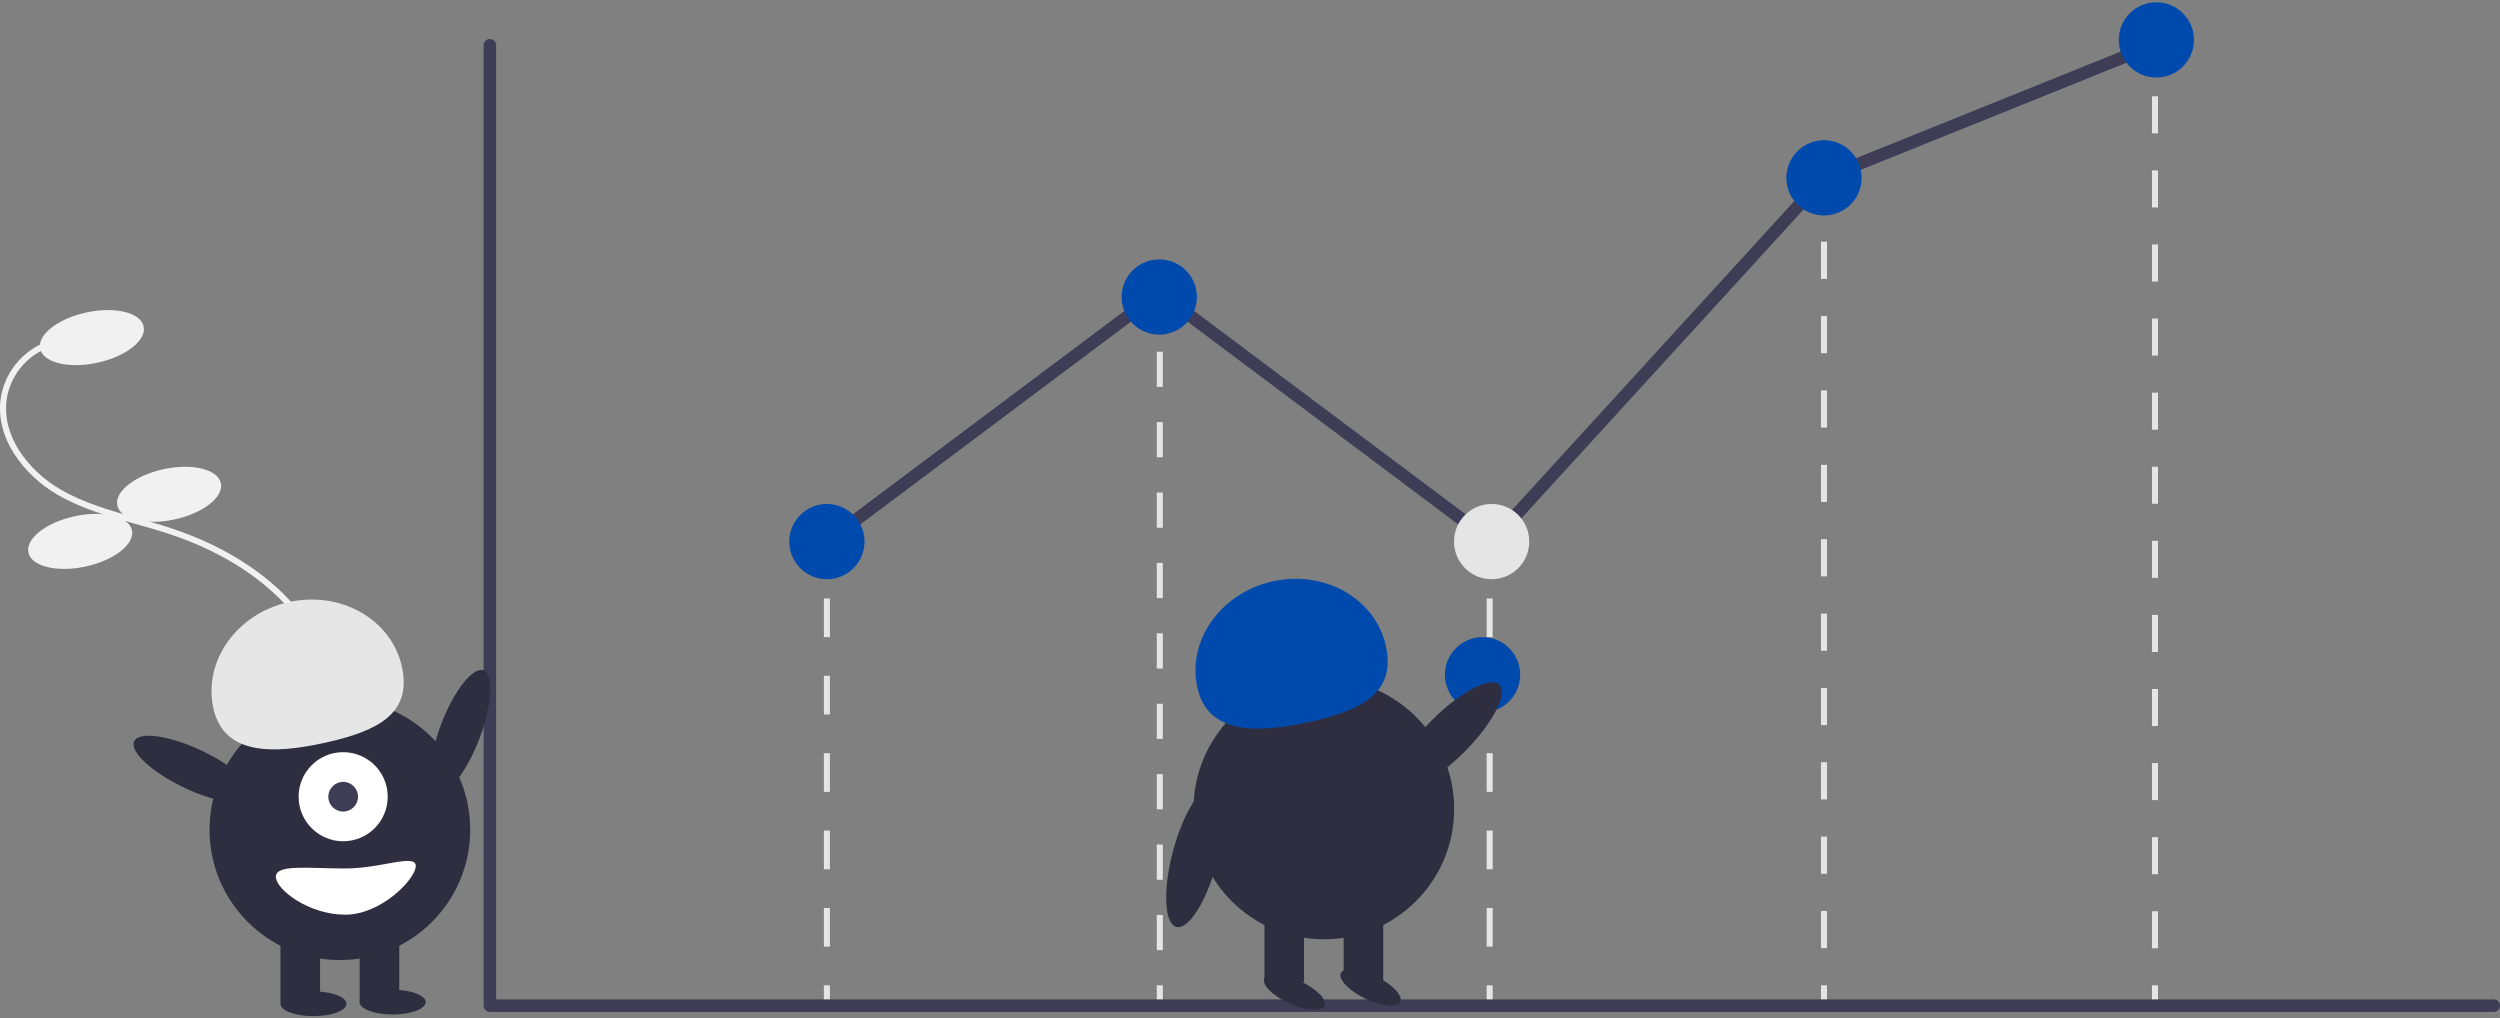 <svg width="680" height="277" viewBox="0 0 680 277" fill="none" xmlns="http://www.w3.org/2000/svg">
<rect x="0" y="0" width="680" height="277" fill="#808080" stroke="none"/>
<g clip-path="url(#clip0_637_906)">
<path d="M65.522 239.355L64.451 238.106C73.514 230.339 84.793 220.673 89.014 207.898C93.176 195.304 90.045 180.1 80.844 168.219C73.014 158.107 60.923 150.144 45.879 145.191C42.911 144.214 39.83 143.346 36.85 142.507C29.648 140.478 22.201 138.38 15.605 134.546C6.521 129.265 -1.73 118.893 0.315 107.623C1.009 104.018 2.7 100.678 5.196 97.986C7.693 95.292 10.894 93.353 14.437 92.388L14.875 93.975C11.629 94.859 8.696 96.635 6.408 99.101C4.12 101.568 2.57 104.626 1.932 107.929C0.032 118.401 7.845 128.131 16.433 133.123C22.848 136.852 30.193 138.921 37.297 140.922C40.293 141.766 43.392 142.639 46.394 143.628C61.751 148.684 74.114 156.838 82.146 167.21C91.678 179.519 94.909 195.307 90.578 208.414C86.212 221.625 74.74 231.456 65.522 239.355Z" fill="#F1F1F1"/>
<path d="M26.468 98.666C34.245 96.986 39.888 92.562 39.072 88.784C38.255 85.007 31.29 83.307 23.513 84.987C15.737 86.668 10.094 91.092 10.91 94.869C11.726 98.646 18.692 100.346 26.468 98.666Z" fill="#F1F1F1"/>
<path d="M47.468 141.291C55.245 139.611 60.888 135.186 60.071 131.409C59.255 127.632 52.29 125.932 44.513 127.612C36.736 129.292 31.094 133.717 31.91 137.494C32.726 141.271 39.692 142.971 47.468 141.291Z" fill="#F1F1F1"/>
<path d="M23.285 154.095C31.062 152.415 36.704 147.991 35.888 144.214C35.072 140.437 28.107 138.737 20.33 140.417C12.553 142.097 6.911 146.521 7.727 150.298C8.543 154.075 15.509 155.775 23.285 154.095Z" fill="#F1F1F1"/>
<path d="M225.737 147.312H224.091V152.251H225.737V147.312Z" fill="#E5E5E5"/>
<path d="M225.737 257.486H224.091V246.963H225.737V257.486ZM225.737 236.439H224.091V225.916H225.737V236.439ZM225.737 215.392H224.091V204.869H225.737V215.392ZM225.737 194.345H224.091V183.821H225.737V194.345ZM225.737 173.298H224.091V162.774H225.737V173.298Z" fill="#E5E5E5"/>
<path d="M225.737 268.01H224.091V272.949H225.737V268.01Z" fill="#E5E5E5"/>
<path d="M406.014 147.312H404.368V152.251H406.014V147.312Z" fill="#E5E5E5"/>
<path d="M406.014 257.486H404.368V246.963H406.014V257.486ZM406.014 236.439H404.368V225.916H406.014V236.439ZM406.014 215.392H404.368V204.869H406.014V215.392ZM406.014 194.345H404.368V183.821H406.014V194.345ZM406.014 173.298H404.368V162.774H406.014V173.298Z" fill="#E5E5E5"/>
<path d="M406.014 268.01H404.368V272.949H406.014V268.01Z" fill="#E5E5E5"/>
<path d="M496.951 50.69H495.304V55.63H496.951V50.69Z" fill="#E5E5E5"/>
<path d="M496.951 257.897H495.304V247.783H496.951V257.897ZM496.951 237.67H495.304V227.556H496.951V237.67ZM496.951 217.443H495.304V207.33H496.951V217.443ZM496.951 197.217H495.304V187.103H496.951V197.217ZM496.951 176.99H495.304V166.876H496.951V176.99ZM496.951 156.763H495.304V146.65H496.951V156.763ZM496.951 136.536H495.304V126.423H496.951V136.536ZM496.951 116.31H495.304V106.196H496.951V116.31ZM496.951 96.083H495.304V85.969H496.951V96.083ZM496.951 75.856H495.304V65.743H496.951V75.856Z" fill="#E5E5E5"/>
<path d="M496.951 268.01H495.304V272.949H496.951V268.01Z" fill="#E5E5E5"/>
<path d="M586.981 11.178H585.334V16.117H586.981V11.178Z" fill="#E5E5E5"/>
<path d="M586.981 257.935H585.334V247.859H586.981V257.935ZM586.981 237.783H585.334V227.707H586.981V237.783ZM586.981 217.632H585.334V207.556H586.981V217.632ZM586.981 197.48H585.334V187.404H586.981V197.48ZM586.981 177.329H585.334V167.253H586.981V177.329ZM586.981 157.177H585.334V147.101H586.981V157.177ZM586.981 137.026H585.334V126.95H586.981V137.026ZM586.981 116.874H585.334V106.798H586.981V116.874ZM586.981 96.723H585.334V86.647H586.981V96.723ZM586.981 76.571H585.334V66.496H586.981V76.571ZM586.981 56.42H585.334V46.344H586.981V56.42ZM586.981 36.268H585.334V26.193H586.981V36.268Z" fill="#E5E5E5"/>
<path d="M586.981 268.01H585.334V272.949H586.981V268.01Z" fill="#E5E5E5"/>
<path d="M316.287 81.148H314.641V86.087H316.287V81.148Z" fill="#E5E5E5"/>
<path d="M316.287 258.436H314.641V248.861H316.287V258.436ZM316.287 239.286H314.641V229.711H316.287V239.286ZM316.287 220.136H314.641V210.561H316.287V220.136ZM316.287 200.986H314.641V191.411H316.287V200.986ZM316.287 181.836H314.641V172.262H316.287V181.836ZM316.287 162.687H314.641V153.112H316.287V162.687ZM316.287 143.537H314.641V133.962H316.287V143.537ZM316.287 124.387H314.641V114.812H316.287V124.387ZM316.287 105.237H314.641V95.662H316.287V105.237Z" fill="#E5E5E5"/>
<path d="M316.287 268.01H314.641V272.949H316.287V268.01Z" fill="#E5E5E5"/>
<path d="M678.294 275.243H133.249C132.796 275.243 132.363 275.063 132.043 274.743C131.723 274.423 131.543 273.989 131.543 273.537V12.297C131.544 11.845 131.724 11.412 132.044 11.093C132.364 10.774 132.797 10.595 133.249 10.595C133.701 10.595 134.134 10.774 134.454 11.093C134.773 11.412 134.954 11.845 134.955 12.297V271.831H678.294C678.519 271.831 678.741 271.875 678.948 271.96C679.156 272.046 679.344 272.171 679.503 272.329C679.662 272.488 679.788 272.676 679.874 272.883C679.959 273.091 680.004 273.313 680.004 273.537C680.004 273.761 679.959 273.983 679.874 274.191C679.788 274.398 679.662 274.586 679.503 274.744C679.344 274.903 679.156 275.028 678.948 275.114C678.741 275.199 678.519 275.243 678.294 275.243Z" fill="#3F3D56"/>
<path d="M405.939 149.605L315.319 81.729L225.937 148.677L223.891 145.946L315.319 77.466L405.507 145.019L495.13 46.941L495.49 46.796L585.894 10.371L587.169 13.536L497.125 49.815L405.939 149.605Z" fill="#3F3D56"/>
<path d="M224.914 157.546C230.567 157.546 235.149 152.964 235.149 147.312C235.149 141.66 230.567 137.077 224.914 137.077C219.262 137.077 214.68 141.66 214.68 147.312C214.68 152.964 219.262 157.546 224.914 157.546Z" fill="#004AAD"/>
<path d="M315.319 91.022C320.971 91.022 325.553 86.44 325.553 80.788C325.553 75.136 320.971 70.553 315.319 70.553C309.666 70.553 305.084 75.136 305.084 80.788C305.084 86.44 309.666 91.022 315.319 91.022Z" fill="#004AAD"/>
<path d="M405.723 157.546C411.375 157.546 415.958 152.964 415.958 147.312C415.958 141.66 411.375 137.077 405.723 137.077C400.071 137.077 395.489 141.66 395.489 147.312C395.489 152.964 400.071 157.546 405.723 157.546Z" fill="#E5E5E5"/>
<path d="M403.254 193.766C408.906 193.766 413.488 189.184 413.488 183.532C413.488 177.879 408.906 173.297 403.254 173.297C397.601 173.297 393.019 177.879 393.019 183.532C393.019 189.184 397.601 193.766 403.254 193.766Z" fill="#004AAD"/>
<path d="M496.128 58.613C501.78 58.613 506.362 54.031 506.362 48.379C506.362 42.726 501.78 38.144 496.128 38.144C490.475 38.144 485.893 42.726 485.893 48.379C485.893 54.031 490.475 58.613 496.128 58.613Z" fill="#004AAD"/>
<path d="M586.532 21.087C592.184 21.087 596.766 16.505 596.766 10.852C596.766 5.2 592.184 0.618 586.532 0.618C580.88 0.618 576.297 5.2 576.297 10.852C576.297 16.505 580.88 21.087 586.532 21.087Z" fill="#004AAD"/>
<path d="M130.411 200.897C133.906 191.752 134.412 183.45 131.541 182.352C128.671 181.255 123.51 187.779 120.015 196.923C116.519 206.068 116.013 214.371 118.884 215.468C121.755 216.565 126.915 210.042 130.411 200.897Z" fill="#2F2E41"/>
<path d="M92.444 261.134C112.024 261.134 127.896 245.261 127.896 225.682C127.896 206.102 112.024 190.229 92.444 190.229C72.865 190.229 56.992 206.102 56.992 225.682C56.992 245.261 72.865 261.134 92.444 261.134Z" fill="#2F2E41"/>
<path d="M87.059 253.505H76.289V272.802H87.059V253.505Z" fill="#2F2E41"/>
<path d="M108.6 253.505H97.829V272.802H108.6V253.505Z" fill="#2F2E41"/>
<path d="M85.264 276.392C90.221 276.392 94.239 274.885 94.239 273.026C94.239 271.167 90.221 269.66 85.264 269.66C80.307 269.66 76.289 271.167 76.289 273.026C76.289 274.885 80.307 276.392 85.264 276.392Z" fill="#2F2E41"/>
<path d="M106.805 275.943C111.762 275.943 115.78 274.436 115.78 272.577C115.78 270.719 111.762 269.212 106.805 269.212C101.848 269.212 97.829 270.719 97.829 272.577C97.829 274.436 101.848 275.943 106.805 275.943Z" fill="#2F2E41"/>
<path d="M93.342 228.823C100.034 228.823 105.458 223.398 105.458 216.706C105.458 210.015 100.034 204.59 93.342 204.59C86.65 204.59 81.225 210.015 81.225 216.706C81.225 223.398 86.65 228.823 93.342 228.823Z" fill="white"/>
<path d="M93.342 220.745C95.572 220.745 97.381 218.937 97.381 216.707C97.381 214.476 95.572 212.668 93.342 212.668C91.111 212.668 89.303 214.476 89.303 216.707C89.303 218.937 91.111 220.745 93.342 220.745Z" fill="#3F3D56"/>
<path d="M58.054 192.712C55.192 179.892 64.342 166.938 78.493 163.778C92.643 160.619 106.435 168.45 109.298 181.27C112.16 194.09 102.782 198.818 88.632 201.978C74.481 205.138 60.917 205.532 58.054 192.712Z" fill="#E6E6E6"/>
<path d="M68.529 216.828C69.846 214.051 63.743 208.399 54.898 204.204C46.052 200.009 37.814 198.859 36.497 201.636C35.18 204.412 41.283 210.064 50.129 214.26C58.974 218.455 67.212 219.605 68.529 216.828Z" fill="#2F2E41"/>
<path d="M75.03 238.471C75.03 241.941 83.964 248.793 93.878 248.793C103.792 248.793 113.087 239.024 113.087 235.554C113.087 232.085 103.792 236.228 93.878 236.228C83.965 236.228 75.03 235.002 75.03 238.471Z" fill="white"/>
<path d="M360.085 255.492C379.664 255.492 395.537 239.62 395.537 220.04C395.537 200.46 379.664 184.588 360.085 184.588C340.505 184.588 324.632 200.46 324.632 220.04C324.632 239.62 340.505 255.492 360.085 255.492Z" fill="#2F2E41"/>
<path d="M354.7 247.863H343.929V267.16H354.7V247.863Z" fill="#2F2E41"/>
<path d="M376.24 247.863H365.47V267.16H376.24V247.863Z" fill="#2F2E41"/>
<path d="M360.259 273.552C361.025 271.859 357.985 268.83 353.468 266.787C348.952 264.745 344.669 264.462 343.904 266.155C343.138 267.849 346.178 270.878 350.694 272.921C355.211 274.963 359.493 275.246 360.259 273.552Z" fill="#2F2E41"/>
<path d="M380.873 272.502C381.685 270.83 378.728 267.719 374.269 265.554C369.81 263.389 365.537 262.99 364.725 264.662C363.913 266.334 366.87 269.445 371.329 271.61C375.788 273.775 380.061 274.174 380.873 272.502Z" fill="#2F2E41"/>
<path d="M325.695 187.071C322.832 174.251 331.983 161.296 346.133 158.137C360.284 154.977 374.076 162.808 376.938 175.628C379.801 188.448 370.423 193.177 356.272 196.336C342.122 199.496 328.557 199.891 325.695 187.071Z" fill="#004AAD"/>
<path d="M398.288 204.548C405.966 196.864 410.234 188.681 407.822 186.271C405.41 183.861 397.231 188.136 389.553 195.82C381.875 203.503 377.606 211.686 380.019 214.096C382.431 216.507 390.61 212.232 398.288 204.548Z" fill="#2F2E41"/>
<path d="M330.983 234.695C333.77 224.196 333.357 214.976 330.061 214.101C326.765 213.227 321.834 221.029 319.048 231.527C316.262 242.026 316.675 251.246 319.971 252.121C323.267 252.996 328.197 245.194 330.983 234.695Z" fill="#2F2E41"/>
</g>
<defs>
<clipPath id="clip0_637_906">
<rect width="680" height="275.774" fill="white" transform="translate(0 0.618)"/>
</clipPath>
</defs>
</svg>
